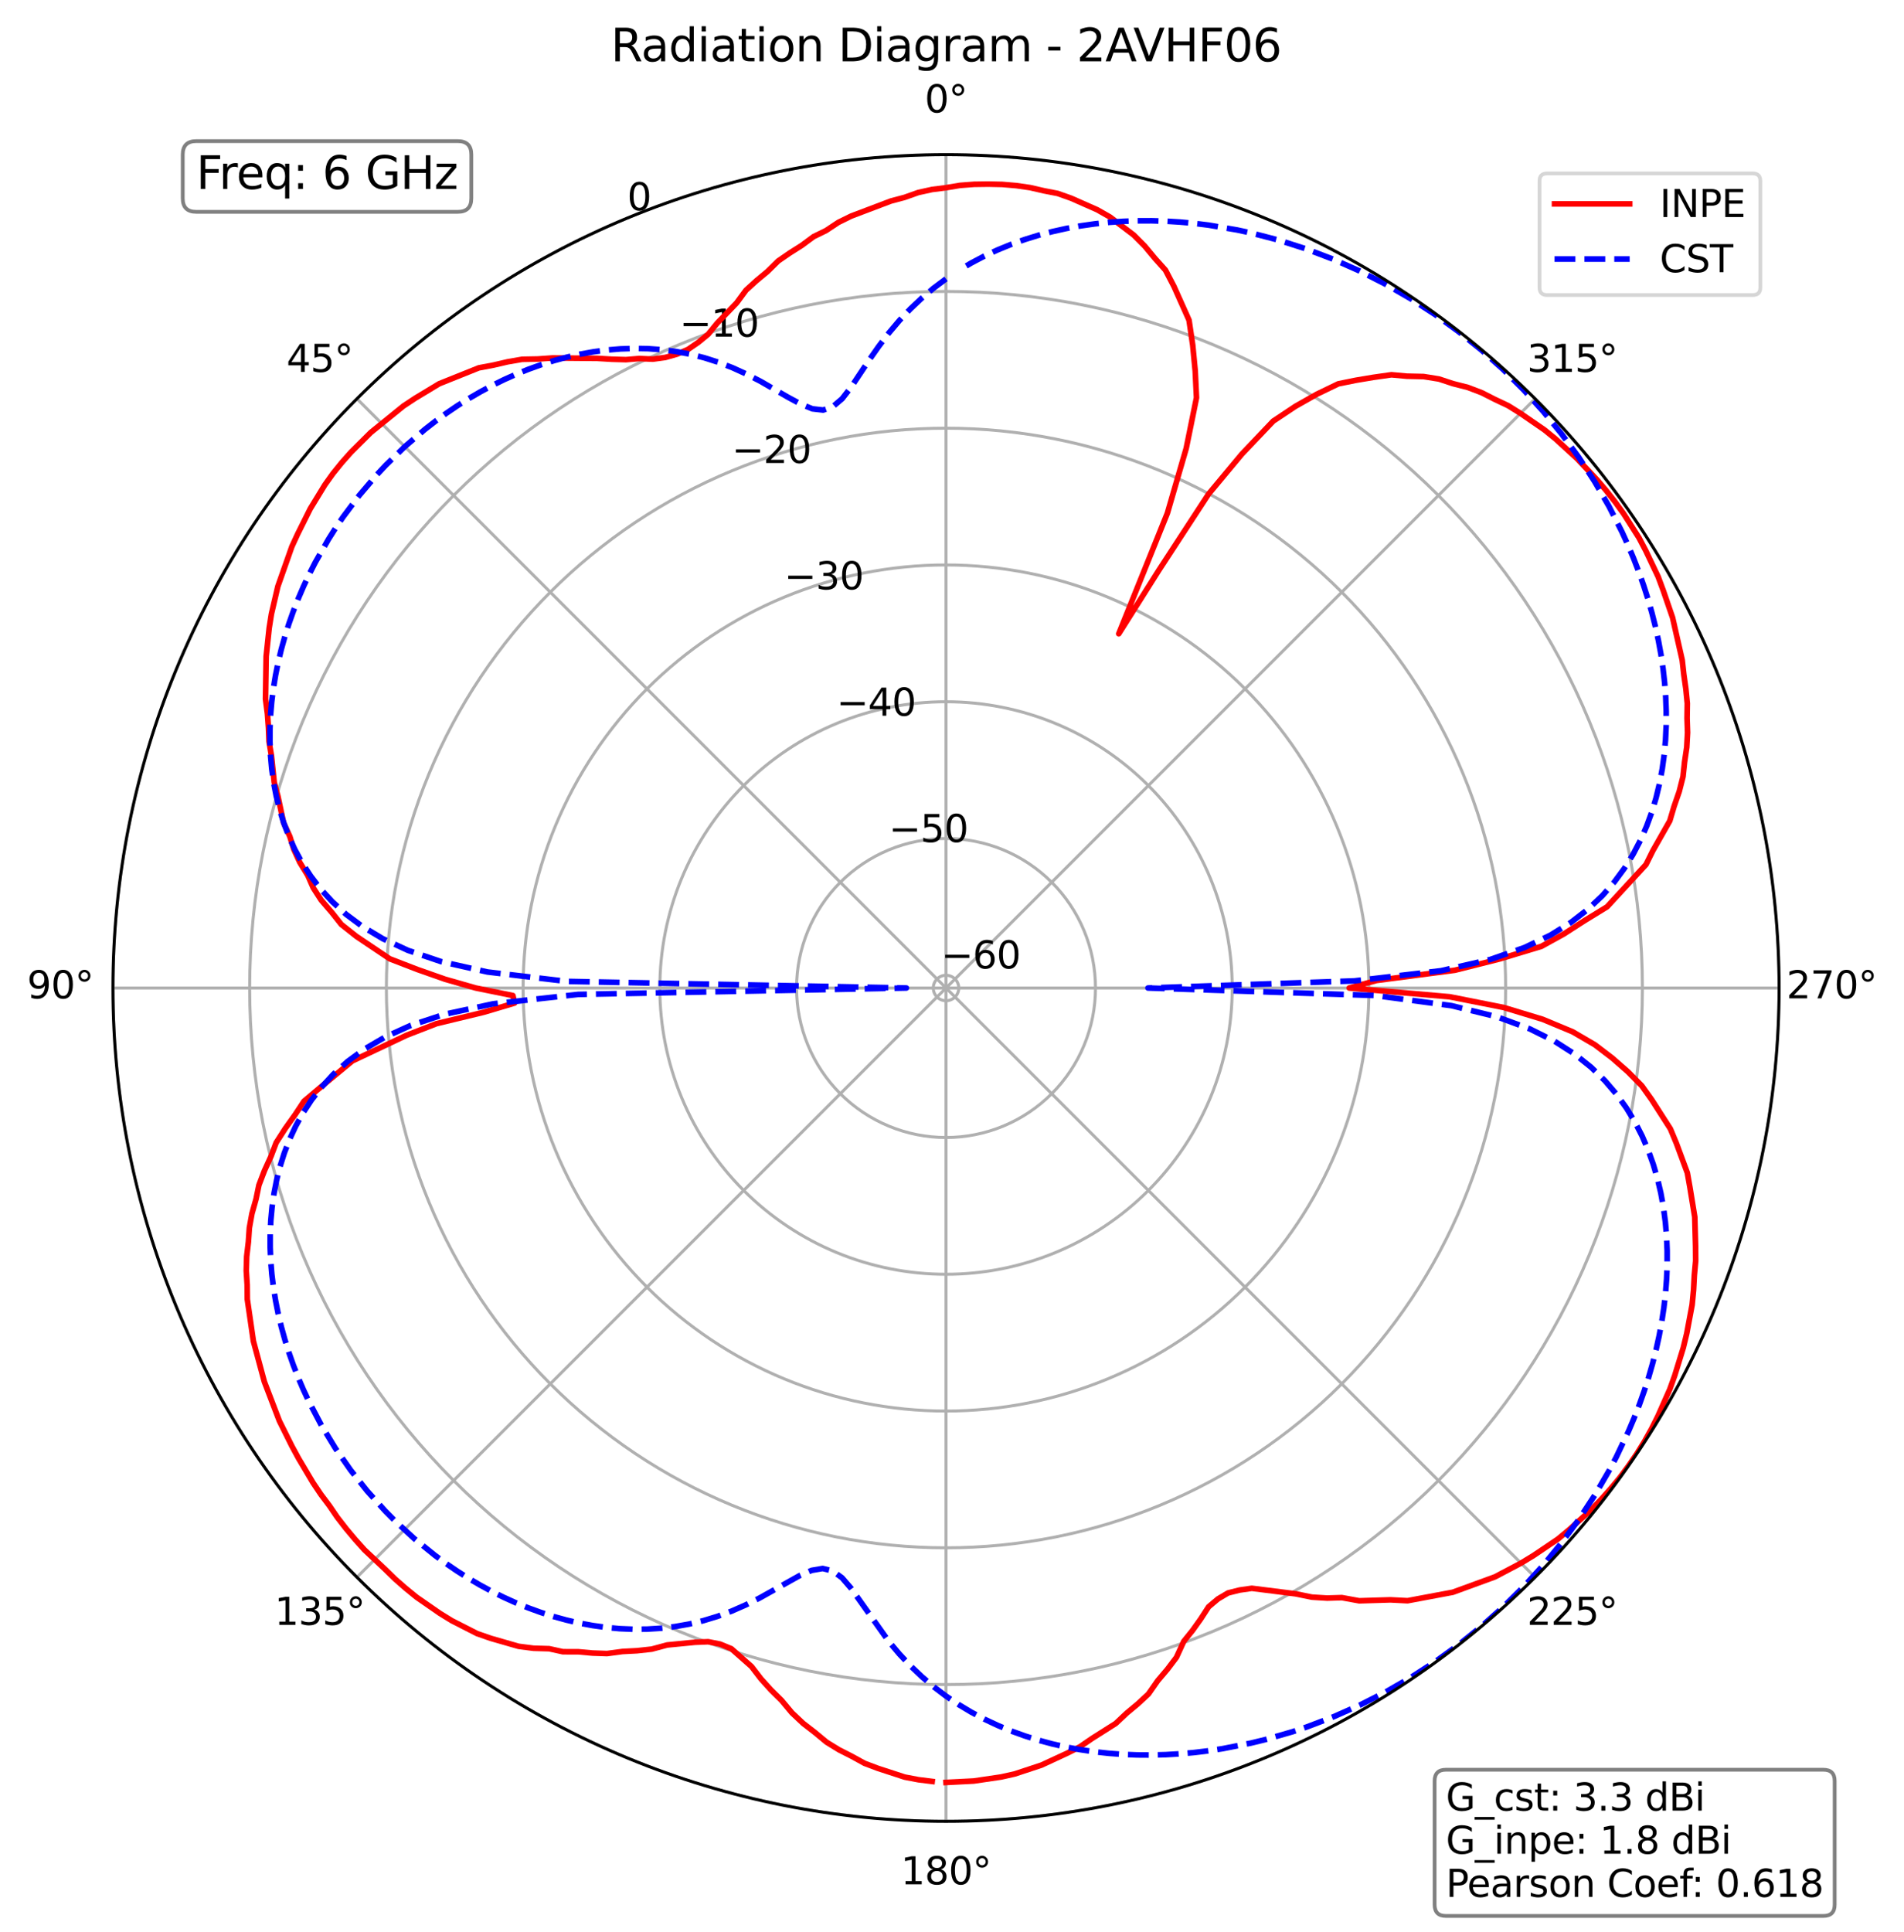 <?xml version="1.0" encoding="utf-8" standalone="no"?>
<!DOCTYPE svg PUBLIC "-//W3C//DTD SVG 1.1//EN"
  "http://www.w3.org/Graphics/SVG/1.1/DTD/svg11.dtd">
<svg xmlns:xlink="http://www.w3.org/1999/xlink" width="506.826pt" height="514.053pt" viewBox="0 0 506.826 514.053" xmlns="http://www.w3.org/2000/svg" version="1.1">
 <defs>
  <style type="text/css">*{stroke-linejoin: round; stroke-linecap: butt}</style>
 </defs>
 <g id="figure_1">
  <g id="patch_1">
   <path d="M 0 514.053 
L 506.826 514.053 
L 506.826 0 
L 0 0 
z
" style="fill: #ffffff"/>
  </g>
  <g id="axes_1">
   <g id="patch_2">
    <path d="M 473.582 262.917 
C 473.582 233.796 467.846 204.958 456.702 178.053 
C 445.558 151.149 429.222 126.701 408.63 106.109 
C 388.039 85.517 363.591 69.182 336.686 58.038 
C 309.782 46.893 280.944 41.157 251.822 41.157 
C 222.701 41.157 193.863 46.893 166.959 58.038 
C 140.054 69.182 115.606 85.517 95.014 106.109 
C 74.423 126.701 58.087 151.149 46.943 178.053 
C 35.799 204.958 30.062 233.796 30.062 262.917 
C 30.062 292.038 35.799 320.877 46.943 347.781 
C 58.087 374.686 74.423 399.133 95.014 419.725 
C 115.606 440.317 140.054 456.652 166.959 467.797 
C 193.863 478.941 222.701 484.677 251.822 484.677 
C 280.944 484.677 309.782 478.941 336.686 467.797 
C 363.591 456.652 388.039 440.317 408.63 419.725 
C 429.222 399.133 445.558 374.686 456.702 347.781 
C 467.846 320.877 473.582 292.038 473.582 262.917 
M 251.822 262.917 
C 251.822 262.917 251.822 262.917 251.822 262.917 
C 251.822 262.917 251.822 262.917 251.822 262.917 
C 251.822 262.917 251.822 262.917 251.822 262.917 
C 251.822 262.917 251.822 262.917 251.822 262.917 
C 251.822 262.917 251.822 262.917 251.822 262.917 
C 251.822 262.917 251.822 262.917 251.822 262.917 
C 251.822 262.917 251.822 262.917 251.822 262.917 
C 251.822 262.917 251.822 262.917 251.822 262.917 
C 251.822 262.917 251.822 262.917 251.822 262.917 
C 251.822 262.917 251.822 262.917 251.822 262.917 
C 251.822 262.917 251.822 262.917 251.822 262.917 
C 251.822 262.917 251.822 262.917 251.822 262.917 
C 251.822 262.917 251.822 262.917 251.822 262.917 
C 251.822 262.917 251.822 262.917 251.822 262.917 
C 251.822 262.917 251.822 262.917 251.822 262.917 
C 251.822 262.917 251.822 262.917 251.822 262.917 
M 473.582 262.917 
z
" style="fill: #ffffff"/>
   </g>
   <g id="matplotlib.axis_1">
    <g id="xtick_1">
     <g id="line2d_1">
      <path d="M 251.822 262.917 
L 251.822 41.157 
" clip-path="url(#p96df2b320e)" style="fill: none; stroke: #b0b0b0; stroke-width: 0.8; stroke-linecap: square"/>
     </g>
     <g id="text_1">
      <!-- 0° -->
      <g transform="translate(246.141 29.917)scale(0.1 -0.1)">
       <defs>
        <path id="DejaVuSans-30" d="M 2034 4250 
Q 1547 4250 1301 3770 
Q 1056 3291 1056 2328 
Q 1056 1369 1301 889 
Q 1547 409 2034 409 
Q 2525 409 2770 889 
Q 3016 1369 3016 2328 
Q 3016 3291 2770 3770 
Q 2525 4250 2034 4250 
z
M 2034 4750 
Q 2819 4750 3233 4129 
Q 3647 3509 3647 2328 
Q 3647 1150 3233 529 
Q 2819 -91 2034 -91 
Q 1250 -91 836 529 
Q 422 1150 422 2328 
Q 422 3509 836 4129 
Q 1250 4750 2034 4750 
z
" transform="scale(0.016)"/>
        <path id="DejaVuSans-b0" d="M 1600 4347 
Q 1350 4347 1178 4173 
Q 1006 4000 1006 3750 
Q 1006 3503 1178 3333 
Q 1350 3163 1600 3163 
Q 1850 3163 2022 3333 
Q 2194 3503 2194 3750 
Q 2194 3997 2020 4172 
Q 1847 4347 1600 4347 
z
M 1600 4750 
Q 1800 4750 1984 4673 
Q 2169 4597 2303 4453 
Q 2447 4313 2519 4134 
Q 2591 3956 2591 3750 
Q 2591 3338 2302 3052 
Q 2013 2766 1594 2766 
Q 1172 2766 890 3047 
Q 609 3328 609 3750 
Q 609 4169 896 4459 
Q 1184 4750 1600 4750 
z
" transform="scale(0.016)"/>
       </defs>
       <use xlink:href="#DejaVuSans-30"/>
       <use xlink:href="#DejaVuSans-b0" x="63.623"/>
      </g>
     </g>
    </g>
    <g id="xtick_2">
     <g id="line2d_2">
      <path d="M 251.822 262.917 
L 95.014 106.109 
" clip-path="url(#p96df2b320e)" style="fill: none; stroke: #b0b0b0; stroke-width: 0.8; stroke-linecap: square"/>
     </g>
     <g id="text_2">
      <!-- 45° -->
      <g transform="translate(76.253 98.969)scale(0.1 -0.1)">
       <defs>
        <path id="DejaVuSans-34" d="M 2419 4116 
L 825 1625 
L 2419 1625 
L 2419 4116 
z
M 2253 4666 
L 3047 4666 
L 3047 1625 
L 3713 1625 
L 3713 1100 
L 3047 1100 
L 3047 0 
L 2419 0 
L 2419 1100 
L 313 1100 
L 313 1709 
L 2253 4666 
z
" transform="scale(0.016)"/>
        <path id="DejaVuSans-35" d="M 691 4666 
L 3169 4666 
L 3169 4134 
L 1269 4134 
L 1269 2991 
Q 1406 3038 1543 3061 
Q 1681 3084 1819 3084 
Q 2600 3084 3056 2656 
Q 3513 2228 3513 1497 
Q 3513 744 3044 326 
Q 2575 -91 1722 -91 
Q 1428 -91 1123 -41 
Q 819 9 494 109 
L 494 744 
Q 775 591 1075 516 
Q 1375 441 1709 441 
Q 2250 441 2565 725 
Q 2881 1009 2881 1497 
Q 2881 1984 2565 2268 
Q 2250 2553 1709 2553 
Q 1456 2553 1204 2497 
Q 953 2441 691 2322 
L 691 4666 
z
" transform="scale(0.016)"/>
       </defs>
       <use xlink:href="#DejaVuSans-34"/>
       <use xlink:href="#DejaVuSans-35" x="63.623"/>
       <use xlink:href="#DejaVuSans-b0" x="127.246"/>
      </g>
     </g>
    </g>
    <g id="xtick_3">
     <g id="line2d_3">
      <path d="M 251.822 262.917 
L 30.062 262.917 
" clip-path="url(#p96df2b320e)" style="fill: none; stroke: #b0b0b0; stroke-width: 0.8; stroke-linecap: square"/>
     </g>
     <g id="text_3">
      <!-- 90° -->
      <g transform="translate(7.2 265.677)scale(0.1 -0.1)">
       <defs>
        <path id="DejaVuSans-39" d="M 703 97 
L 703 672 
Q 941 559 1184 500 
Q 1428 441 1663 441 
Q 2288 441 2617 861 
Q 2947 1281 2994 2138 
Q 2813 1869 2534 1725 
Q 2256 1581 1919 1581 
Q 1219 1581 811 2004 
Q 403 2428 403 3163 
Q 403 3881 828 4315 
Q 1253 4750 1959 4750 
Q 2769 4750 3195 4129 
Q 3622 3509 3622 2328 
Q 3622 1225 3098 567 
Q 2575 -91 1691 -91 
Q 1453 -91 1209 -44 
Q 966 3 703 97 
z
M 1959 2075 
Q 2384 2075 2632 2365 
Q 2881 2656 2881 3163 
Q 2881 3666 2632 3958 
Q 2384 4250 1959 4250 
Q 1534 4250 1286 3958 
Q 1038 3666 1038 3163 
Q 1038 2656 1286 2365 
Q 1534 2075 1959 2075 
z
" transform="scale(0.016)"/>
       </defs>
       <use xlink:href="#DejaVuSans-39"/>
       <use xlink:href="#DejaVuSans-30" x="63.623"/>
       <use xlink:href="#DejaVuSans-b0" x="127.246"/>
      </g>
     </g>
    </g>
    <g id="xtick_4">
     <g id="line2d_4">
      <path d="M 251.822 262.917 
L 95.014 419.725 
" clip-path="url(#p96df2b320e)" style="fill: none; stroke: #b0b0b0; stroke-width: 0.8; stroke-linecap: square"/>
     </g>
     <g id="text_4">
      <!-- 135° -->
      <g transform="translate(73.071 432.384)scale(0.1 -0.1)">
       <defs>
        <path id="DejaVuSans-31" d="M 794 531 
L 1825 531 
L 1825 4091 
L 703 3866 
L 703 4441 
L 1819 4666 
L 2450 4666 
L 2450 531 
L 3481 531 
L 3481 0 
L 794 0 
L 794 531 
z
" transform="scale(0.016)"/>
        <path id="DejaVuSans-33" d="M 2597 2516 
Q 3050 2419 3304 2112 
Q 3559 1806 3559 1356 
Q 3559 666 3084 287 
Q 2609 -91 1734 -91 
Q 1441 -91 1130 -33 
Q 819 25 488 141 
L 488 750 
Q 750 597 1062 519 
Q 1375 441 1716 441 
Q 2309 441 2620 675 
Q 2931 909 2931 1356 
Q 2931 1769 2642 2001 
Q 2353 2234 1838 2234 
L 1294 2234 
L 1294 2753 
L 1863 2753 
Q 2328 2753 2575 2939 
Q 2822 3125 2822 3475 
Q 2822 3834 2567 4026 
Q 2313 4219 1838 4219 
Q 1578 4219 1281 4162 
Q 984 4106 628 3988 
L 628 4550 
Q 988 4650 1302 4700 
Q 1616 4750 1894 4750 
Q 2613 4750 3031 4423 
Q 3450 4097 3450 3541 
Q 3450 3153 3228 2886 
Q 3006 2619 2597 2516 
z
" transform="scale(0.016)"/>
       </defs>
       <use xlink:href="#DejaVuSans-31"/>
       <use xlink:href="#DejaVuSans-33" x="63.623"/>
       <use xlink:href="#DejaVuSans-35" x="127.246"/>
       <use xlink:href="#DejaVuSans-b0" x="190.869"/>
      </g>
     </g>
    </g>
    <g id="xtick_5">
     <g id="line2d_5">
      <path d="M 251.822 262.917 
L 251.822 484.677 
" clip-path="url(#p96df2b320e)" style="fill: none; stroke: #b0b0b0; stroke-width: 0.8; stroke-linecap: square"/>
     </g>
     <g id="text_5">
      <!-- 180° -->
      <g transform="translate(239.779 501.437)scale(0.1 -0.1)">
       <defs>
        <path id="DejaVuSans-38" d="M 2034 2216 
Q 1584 2216 1326 1975 
Q 1069 1734 1069 1313 
Q 1069 891 1326 650 
Q 1584 409 2034 409 
Q 2484 409 2743 651 
Q 3003 894 3003 1313 
Q 3003 1734 2745 1975 
Q 2488 2216 2034 2216 
z
M 1403 2484 
Q 997 2584 770 2862 
Q 544 3141 544 3541 
Q 544 4100 942 4425 
Q 1341 4750 2034 4750 
Q 2731 4750 3128 4425 
Q 3525 4100 3525 3541 
Q 3525 3141 3298 2862 
Q 3072 2584 2669 2484 
Q 3125 2378 3379 2068 
Q 3634 1759 3634 1313 
Q 3634 634 3220 271 
Q 2806 -91 2034 -91 
Q 1263 -91 848 271 
Q 434 634 434 1313 
Q 434 1759 690 2068 
Q 947 2378 1403 2484 
z
M 1172 3481 
Q 1172 3119 1398 2916 
Q 1625 2713 2034 2713 
Q 2441 2713 2670 2916 
Q 2900 3119 2900 3481 
Q 2900 3844 2670 4047 
Q 2441 4250 2034 4250 
Q 1625 4250 1398 4047 
Q 1172 3844 1172 3481 
z
" transform="scale(0.016)"/>
       </defs>
       <use xlink:href="#DejaVuSans-31"/>
       <use xlink:href="#DejaVuSans-38" x="63.623"/>
       <use xlink:href="#DejaVuSans-30" x="127.246"/>
       <use xlink:href="#DejaVuSans-b0" x="190.869"/>
      </g>
     </g>
    </g>
    <g id="xtick_6">
     <g id="line2d_6">
      <path d="M 251.822 262.917 
L 408.63 419.725 
" clip-path="url(#p96df2b320e)" style="fill: none; stroke: #b0b0b0; stroke-width: 0.8; stroke-linecap: square"/>
     </g>
     <g id="text_6">
      <!-- 225° -->
      <g transform="translate(406.486 432.384)scale(0.1 -0.1)">
       <defs>
        <path id="DejaVuSans-32" d="M 1228 531 
L 3431 531 
L 3431 0 
L 469 0 
L 469 531 
Q 828 903 1448 1529 
Q 2069 2156 2228 2338 
Q 2531 2678 2651 2914 
Q 2772 3150 2772 3378 
Q 2772 3750 2511 3984 
Q 2250 4219 1831 4219 
Q 1534 4219 1204 4116 
Q 875 4013 500 3803 
L 500 4441 
Q 881 4594 1212 4672 
Q 1544 4750 1819 4750 
Q 2544 4750 2975 4387 
Q 3406 4025 3406 3419 
Q 3406 3131 3298 2873 
Q 3191 2616 2906 2266 
Q 2828 2175 2409 1742 
Q 1991 1309 1228 531 
z
" transform="scale(0.016)"/>
       </defs>
       <use xlink:href="#DejaVuSans-32"/>
       <use xlink:href="#DejaVuSans-32" x="63.623"/>
       <use xlink:href="#DejaVuSans-35" x="127.246"/>
       <use xlink:href="#DejaVuSans-b0" x="190.869"/>
      </g>
     </g>
    </g>
    <g id="xtick_7">
     <g id="line2d_7">
      <path d="M 251.822 262.917 
L 473.582 262.917 
" clip-path="url(#p96df2b320e)" style="fill: none; stroke: #b0b0b0; stroke-width: 0.8; stroke-linecap: square"/>
     </g>
     <g id="text_7">
      <!-- 270° -->
      <g transform="translate(475.539 265.677)scale(0.1 -0.1)">
       <defs>
        <path id="DejaVuSans-37" d="M 525 4666 
L 3525 4666 
L 3525 4397 
L 1831 0 
L 1172 0 
L 2766 4134 
L 525 4134 
L 525 4666 
z
" transform="scale(0.016)"/>
       </defs>
       <use xlink:href="#DejaVuSans-32"/>
       <use xlink:href="#DejaVuSans-37" x="63.623"/>
       <use xlink:href="#DejaVuSans-30" x="127.246"/>
       <use xlink:href="#DejaVuSans-b0" x="190.869"/>
      </g>
     </g>
    </g>
    <g id="xtick_8">
     <g id="line2d_8">
      <path d="M 251.822 262.917 
L 408.63 106.109 
" clip-path="url(#p96df2b320e)" style="fill: none; stroke: #b0b0b0; stroke-width: 0.8; stroke-linecap: square"/>
     </g>
     <g id="text_8">
      <!-- 315° -->
      <g transform="translate(406.486 98.969)scale(0.1 -0.1)">
       <use xlink:href="#DejaVuSans-33"/>
       <use xlink:href="#DejaVuSans-31" x="63.623"/>
       <use xlink:href="#DejaVuSans-35" x="127.246"/>
       <use xlink:href="#DejaVuSans-b0" x="190.869"/>
      </g>
     </g>
    </g>
   </g>
   <g id="matplotlib.axis_2">
    <g id="ytick_1">
     <g id="line2d_9">
      <path d="M 251.822 259.527 
C 251.377 259.527 250.936 259.615 250.525 259.785 
C 250.114 259.955 249.74 260.205 249.425 260.52 
C 249.11 260.835 248.861 261.209 248.69 261.62 
C 248.52 262.031 248.432 262.472 248.432 262.917 
C 248.432 263.362 248.52 263.803 248.69 264.215 
C 248.861 264.626 249.11 265 249.425 265.314 
C 249.74 265.629 250.114 265.879 250.525 266.049 
C 250.936 266.22 251.377 266.307 251.822 266.307 
C 252.268 266.307 252.709 266.22 253.12 266.049 
C 253.531 265.879 253.905 265.629 254.22 265.314 
C 254.535 265 254.784 264.626 254.955 264.215 
C 255.125 263.803 255.213 263.362 255.213 262.917 
C 255.213 262.472 255.125 262.031 254.955 261.62 
C 254.784 261.209 254.535 260.835 254.22 260.52 
C 253.905 260.205 253.531 259.955 253.12 259.785 
C 252.709 259.615 252.268 259.527 251.822 259.527 
" clip-path="url(#p96df2b320e)" style="fill: none; stroke: #b0b0b0; stroke-width: 0.8; stroke-linecap: square"/>
     </g>
     <g id="text_9">
      <!-- −60 -->
      <g transform="translate(250.525 257.705)scale(0.1 -0.1)">
       <defs>
        <path id="DejaVuSans-2212" d="M 678 2272 
L 4684 2272 
L 4684 1741 
L 678 1741 
L 678 2272 
z
" transform="scale(0.016)"/>
        <path id="DejaVuSans-36" d="M 2113 2584 
Q 1688 2584 1439 2293 
Q 1191 2003 1191 1497 
Q 1191 994 1439 701 
Q 1688 409 2113 409 
Q 2538 409 2786 701 
Q 3034 994 3034 1497 
Q 3034 2003 2786 2293 
Q 2538 2584 2113 2584 
z
M 3366 4563 
L 3366 3988 
Q 3128 4100 2886 4159 
Q 2644 4219 2406 4219 
Q 1781 4219 1451 3797 
Q 1122 3375 1075 2522 
Q 1259 2794 1537 2939 
Q 1816 3084 2150 3084 
Q 2853 3084 3261 2657 
Q 3669 2231 3669 1497 
Q 3669 778 3244 343 
Q 2819 -91 2113 -91 
Q 1303 -91 875 529 
Q 447 1150 447 2328 
Q 447 3434 972 4092 
Q 1497 4750 2381 4750 
Q 2619 4750 2861 4703 
Q 3103 4656 3366 4563 
z
" transform="scale(0.016)"/>
       </defs>
       <use xlink:href="#DejaVuSans-2212"/>
       <use xlink:href="#DejaVuSans-36" x="83.789"/>
       <use xlink:href="#DejaVuSans-30" x="147.412"/>
      </g>
     </g>
    </g>
    <g id="ytick_2">
     <g id="line2d_10">
      <path d="M 251.822 223.132 
C 246.598 223.132 241.424 224.161 236.597 226.16 
C 231.771 228.16 227.384 231.091 223.69 234.785 
C 219.996 238.479 217.065 242.865 215.066 247.692 
C 213.066 252.519 212.037 257.693 212.037 262.917 
C 212.037 268.142 213.066 273.315 215.066 278.142 
C 217.065 282.969 219.996 287.355 223.69 291.05 
C 227.384 294.744 231.771 297.675 236.597 299.674 
C 241.424 301.673 246.598 302.702 251.822 302.702 
C 257.047 302.702 262.221 301.673 267.048 299.674 
C 271.874 297.675 276.261 294.744 279.955 291.05 
C 283.649 287.355 286.58 282.969 288.579 278.142 
C 290.579 273.315 291.608 268.142 291.608 262.917 
C 291.608 257.693 290.579 252.519 288.579 247.692 
C 286.58 242.865 283.649 238.479 279.955 234.785 
C 276.261 231.091 271.874 228.16 267.048 226.16 
C 262.221 224.161 257.047 223.132 251.822 223.132 
" clip-path="url(#p96df2b320e)" style="fill: none; stroke: #b0b0b0; stroke-width: 0.8; stroke-linecap: square"/>
     </g>
     <g id="text_10">
      <!-- −50 -->
      <g transform="translate(236.597 224.081)scale(0.1 -0.1)">
       <use xlink:href="#DejaVuSans-2212"/>
       <use xlink:href="#DejaVuSans-35" x="83.789"/>
       <use xlink:href="#DejaVuSans-30" x="147.412"/>
      </g>
     </g>
    </g>
    <g id="ytick_3">
     <g id="line2d_11">
      <path d="M 251.822 186.737 
C 241.819 186.737 231.912 188.708 222.67 192.536 
C 213.427 196.364 205.029 201.976 197.955 209.05 
C 190.881 216.124 185.27 224.522 181.441 233.764 
C 177.613 243.007 175.642 252.913 175.642 262.917 
C 175.642 272.921 177.613 282.828 181.441 292.07 
C 185.27 301.312 190.881 309.711 197.955 316.785 
C 205.029 323.858 213.427 329.47 222.67 333.298 
C 231.912 337.127 241.819 339.097 251.822 339.097 
C 261.826 339.097 271.733 337.127 280.975 333.298 
C 290.218 329.47 298.616 323.858 305.69 316.785 
C 312.764 309.711 318.375 301.312 322.204 292.07 
C 326.032 282.828 328.003 272.921 328.003 262.917 
C 328.003 252.913 326.032 243.007 322.204 233.764 
C 318.375 224.522 312.764 216.124 305.69 209.05 
C 298.616 201.976 290.218 196.364 280.975 192.536 
C 271.733 188.708 261.826 186.737 251.822 186.737 
" clip-path="url(#p96df2b320e)" style="fill: none; stroke: #b0b0b0; stroke-width: 0.8; stroke-linecap: square"/>
     </g>
     <g id="text_11">
      <!-- −40 -->
      <g transform="translate(222.67 190.456)scale(0.1 -0.1)">
       <use xlink:href="#DejaVuSans-2212"/>
       <use xlink:href="#DejaVuSans-34" x="83.789"/>
       <use xlink:href="#DejaVuSans-30" x="147.412"/>
      </g>
     </g>
    </g>
    <g id="ytick_4">
     <g id="line2d_12">
      <path d="M 251.822 150.342 
C 237.039 150.342 222.4 153.254 208.742 158.911 
C 195.084 164.569 182.673 172.861 172.22 183.315 
C 161.767 193.768 153.474 206.179 147.817 219.837 
C 142.159 233.494 139.247 248.134 139.247 262.917 
C 139.247 277.7 142.159 292.34 147.817 305.998 
C 153.474 319.656 161.767 332.066 172.22 342.52 
C 182.673 352.973 195.084 361.266 208.742 366.923 
C 222.4 372.58 237.039 375.492 251.822 375.492 
C 266.606 375.492 281.245 372.58 294.903 366.923 
C 308.561 361.266 320.972 352.973 331.425 342.52 
C 341.878 332.066 350.171 319.656 355.828 305.998 
C 361.486 292.34 364.398 277.7 364.398 262.917 
C 364.398 248.134 361.486 233.494 355.828 219.837 
C 350.171 206.179 341.878 193.768 331.425 183.315 
C 320.972 172.861 308.561 164.569 294.903 158.911 
C 281.245 153.254 266.606 150.342 251.822 150.342 
" clip-path="url(#p96df2b320e)" style="fill: none; stroke: #b0b0b0; stroke-width: 0.8; stroke-linecap: square"/>
     </g>
     <g id="text_12">
      <!-- −30 -->
      <g transform="translate(208.742 156.832)scale(0.1 -0.1)">
       <use xlink:href="#DejaVuSans-2212"/>
       <use xlink:href="#DejaVuSans-33" x="83.789"/>
       <use xlink:href="#DejaVuSans-30" x="147.412"/>
      </g>
     </g>
    </g>
    <g id="ytick_5">
     <g id="line2d_13">
      <path d="M 251.822 113.947 
C 232.26 113.947 212.888 117.801 194.814 125.287 
C 176.741 132.773 160.318 143.747 146.485 157.579 
C 132.652 171.412 121.678 187.835 114.192 205.909 
C 106.706 223.982 102.852 243.355 102.852 262.917 
C 102.852 282.48 106.706 301.852 114.192 319.926 
C 121.678 337.999 132.652 354.422 146.485 368.255 
C 160.318 382.088 176.741 393.061 194.814 400.548 
C 212.888 408.034 232.26 411.887 251.822 411.887 
C 271.385 411.887 290.757 408.034 308.831 400.548 
C 326.904 393.061 343.327 382.088 357.16 368.255 
C 370.993 354.422 381.967 337.999 389.453 319.926 
C 396.939 301.852 400.793 282.48 400.793 262.917 
C 400.793 243.355 396.939 223.982 389.453 205.909 
C 381.967 187.835 370.993 171.412 357.16 157.579 
C 343.327 143.747 326.904 132.773 308.831 125.287 
C 290.757 117.801 271.385 113.947 251.822 113.947 
" clip-path="url(#p96df2b320e)" style="fill: none; stroke: #b0b0b0; stroke-width: 0.8; stroke-linecap: square"/>
     </g>
     <g id="text_13">
      <!-- −20 -->
      <g transform="translate(194.814 123.207)scale(0.1 -0.1)">
       <use xlink:href="#DejaVuSans-2212"/>
       <use xlink:href="#DejaVuSans-32" x="83.789"/>
       <use xlink:href="#DejaVuSans-30" x="147.412"/>
      </g>
     </g>
    </g>
    <g id="ytick_6">
     <g id="line2d_14">
      <path d="M 251.822 77.552 
C 227.481 77.552 203.375 82.347 180.886 91.662 
C 158.397 100.977 137.962 114.632 120.75 131.844 
C 103.537 149.057 89.883 169.492 80.568 191.981 
C 71.252 214.47 66.457 238.575 66.457 262.917 
C 66.457 287.259 71.252 311.364 80.568 333.853 
C 89.883 356.342 103.537 376.778 120.75 393.99 
C 137.962 411.202 158.397 424.857 180.886 434.172 
C 203.375 443.487 227.481 448.282 251.822 448.282 
C 276.164 448.282 300.27 443.487 322.759 434.172 
C 345.248 424.857 365.683 411.202 382.895 393.99 
C 400.108 376.778 413.762 356.342 423.077 333.853 
C 432.393 311.364 437.188 287.259 437.188 262.917 
C 437.188 238.575 432.393 214.47 423.077 191.981 
C 413.762 169.492 400.108 149.057 382.895 131.844 
C 365.683 114.632 345.248 100.977 322.759 91.662 
C 300.27 82.347 276.164 77.552 251.822 77.552 
" clip-path="url(#p96df2b320e)" style="fill: none; stroke: #b0b0b0; stroke-width: 0.8; stroke-linecap: square"/>
     </g>
     <g id="text_14">
      <!-- −10 -->
      <g transform="translate(180.886 89.583)scale(0.1 -0.1)">
       <use xlink:href="#DejaVuSans-2212"/>
       <use xlink:href="#DejaVuSans-31" x="83.789"/>
       <use xlink:href="#DejaVuSans-30" x="147.412"/>
      </g>
     </g>
    </g>
    <g id="ytick_7">
     <g id="line2d_15">
      <path d="M 251.822 41.157 
C 222.701 41.157 193.863 46.893 166.959 58.038 
C 140.054 69.182 115.606 85.517 95.014 106.109 
C 74.423 126.701 58.087 151.149 46.943 178.053 
C 35.799 204.958 30.062 233.796 30.062 262.917 
C 30.062 292.038 35.799 320.877 46.943 347.781 
C 58.087 374.686 74.423 399.133 95.014 419.725 
C 115.606 440.317 140.054 456.652 166.959 467.797 
C 193.863 478.941 222.701 484.677 251.822 484.677 
C 280.944 484.677 309.782 478.941 336.686 467.797 
C 363.591 456.652 388.039 440.317 408.63 419.725 
C 429.222 399.133 445.558 374.686 456.702 347.781 
C 467.846 320.877 473.582 292.038 473.582 262.917 
C 473.582 233.796 467.846 204.958 456.702 178.053 
C 445.558 151.149 429.222 126.701 408.63 106.109 
C 388.039 85.517 363.591 69.182 336.686 58.038 
C 309.782 46.893 280.944 41.157 251.822 41.157 
" clip-path="url(#p96df2b320e)" style="fill: none; stroke: #b0b0b0; stroke-width: 0.8; stroke-linecap: square"/>
     </g>
     <g id="text_15">
      <!-- 0 -->
      <g transform="translate(166.959 55.958)scale(0.1 -0.1)">
       <use xlink:href="#DejaVuSans-30"/>
      </g>
     </g>
    </g>
   </g>
   <g id="line2d_16">
    <path d="M 251.822 474.323 
L 259.192 473.947 
L 266.504 472.871 
L 270.12 472.061 
L 277.215 469.72 
L 284.073 466.54 
L 287.43 464.857 
L 290.647 462.654 
L 297.005 458.624 
L 299.93 455.867 
L 302.868 453.423 
L 305.697 450.799 
L 308.178 447.248 
L 310.735 444.232 
L 313.155 441.039 
L 315.104 436.782 
L 317.447 433.874 
L 319.646 430.786 
L 321.721 427.587 
L 324.206 425.494 
L 326.891 423.902 
L 329.964 423.13 
L 333.219 422.666 
L 344.902 424.135 
L 349.221 425.016 
L 353.272 425.27 
L 357.176 425.147 
L 361.815 425.988 
L 370.117 425.736 
L 374.691 425.969 
L 386.743 423.709 
L 397.947 419.616 
L 404.873 415.968 
L 408.21 413.938 
L 414.691 409.565 
L 417.676 407.092 
L 423.424 401.877 
L 426.121 399.094 
L 428.701 396.205 
L 431.174 393.224 
L 433.478 390.113 
L 435.67 386.924 
L 437.711 383.635 
L 439.602 380.255 
L 441.34 376.791 
L 444.479 369.709 
L 445.793 366.053 
L 448.081 358.639 
L 448.996 354.86 
L 450.429 347.221 
L 450.807 343.312 
L 451.015 339.38 
L 451.368 335.546 
L 451.339 331.616 
L 451.13 323.852 
L 449.841 315.976 
L 449.158 312.119 
L 446.238 304.241 
L 444.639 300.397 
L 439.686 292.672 
L 437.031 288.946 
L 433.335 285.204 
L 429.172 281.557 
L 424.543 278.028 
L 418.648 274.583 
L 410.62 271.239 
L 400.269 268.101 
L 385.923 265.258 
L 359.142 262.917 
L 366.393 260.917 
L 387.288 258.187 
L 399.16 255.196 
L 410.294 251.836 
L 416.302 248.527 
L 421.669 245.066 
L 427.783 241.312 
L 434.539 233.978 
L 438.142 230.064 
L 439.995 226.34 
L 444.48 218.439 
L 445.623 214.597 
L 446.997 210.62 
L 448.007 206.662 
L 448.415 202.813 
L 449.001 198.85 
L 449.216 194.949 
L 449.087 191.119 
L 449.146 187.172 
L 448.766 183.347 
L 448.225 179.549 
L 447.791 175.667 
L 446.088 168.167 
L 445.229 164.372 
L 442.726 157.098 
L 441.379 153.477 
L 438.08 146.531 
L 436.286 143.125 
L 432.16 136.644 
L 429.902 133.535 
L 427.527 130.514 
L 425.029 127.594 
L 419.76 122.001 
L 414.088 116.813 
L 411.104 114.385 
L 404.739 110 
L 401.466 107.957 
L 397.897 106.271 
L 394.447 104.517 
L 390.746 103.104 
L 386.773 102.089 
L 383.05 100.864 
L 378.947 100.205 
L 374.507 100.109 
L 370.383 99.733 
L 365.611 100.411 
L 360.903 101.199 
L 356.229 102.146 
L 350.579 104.873 
L 344.833 108.121 
L 338.924 112.053 
L 330.598 120.803 
L 321.722 131.455 
L 308.433 151.813 
L 297.798 168.654 
L 310.75 136.547 
L 315.758 119.315 
L 318.497 105.843 
L 318.157 98.733 
L 317.491 91.845 
L 316.508 85.195 
L 312.489 76.206 
L 310.23 71.876 
L 307.482 68.811 
L 304.722 65.493 
L 301.782 62.541 
L 295.436 57.733 
L 292.078 55.821 
L 285.111 52.745 
L 281.538 51.479 
L 277.871 50.768 
L 274.209 49.926 
L 270.503 49.394 
L 266.776 49.075 
L 263.034 48.995 
L 259.291 49.047 
L 255.551 49.331 
L 251.822 49.954 
L 248.113 50.423 
L 244.43 51.233 
L 240.796 52.525 
L 237.178 53.486 
L 226.599 57.491 
L 223.187 59.166 
L 219.897 61.35 
L 216.567 62.974 
L 213.411 65.306 
L 210.246 67.313 
L 207.155 69.441 
L 204.287 72.263 
L 201.382 74.672 
L 198.576 77.225 
L 196.085 80.609 
L 190.906 86.003 
L 188.504 88.95 
L 185.871 91.108 
L 183.159 92.97 
L 180.222 94.238 
L 177.115 95.121 
L 173.788 95.573 
L 170.127 95.416 
L 166.624 95.706 
L 162.858 95.599 
L 158.946 95.363 
L 147.06 95.262 
L 143.125 95.538 
L 138.977 95.617 
L 135.143 96.282 
L 131.386 97.151 
L 127.465 97.889 
L 116.9 102.123 
L 110.516 105.98 
L 107.398 108.041 
L 98.721 115.069 
L 93.449 120.317 
L 90.982 123.1 
L 88.644 125.994 
L 86.477 129.023 
L 82.585 135.388 
L 79.248 142.079 
L 77.688 145.462 
L 73.96 156.047 
L 72.248 163.378 
L 71.654 167.12 
L 70.851 174.651 
L 70.674 186.024 
L 71.185 189.935 
L 71.461 193.683 
L 71.607 197.324 
L 72.248 201.085 
L 73.001 208.246 
L 73.988 211.924 
L 75.484 218.951 
L 77.145 222.59 
L 78.208 226.014 
L 79.799 229.479 
L 81.933 232.961 
L 83.37 236.237 
L 85.507 239.543 
L 88.354 242.846 
L 90.848 245.998 
L 94.881 249.187 
L 103.758 255.157 
L 111.138 258.004 
L 118.49 260.59 
L 126.633 262.917 
L 136.535 264.93 
L 136.977 266.928 
L 128.778 269.366 
L 116.202 272.401 
L 108.27 275.476 
L 93.794 282.321 
L 85.383 289.279 
L 80.922 293.052 
L 78.584 296.591 
L 75.934 300.304 
L 73.506 304.085 
L 72.133 307.719 
L 70.39 311.532 
L 68.926 315.362 
L 68.16 319.068 
L 67.067 322.948 
L 66.377 326.771 
L 66.121 330.507 
L 65.664 334.377 
L 65.556 338.174 
L 65.792 341.882 
L 65.829 345.727 
L 67.444 356.863 
L 70.363 367.683 
L 74.376 378.152 
L 77.704 384.836 
L 79.49 388.124 
L 83.32 394.566 
L 85.411 397.675 
L 87.663 400.664 
L 89.787 403.773 
L 92.089 406.742 
L 94.501 409.622 
L 97.006 412.421 
L 102.475 417.571 
L 105.162 420.191 
L 107.988 422.662 
L 110.898 425.033 
L 117.074 429.317 
L 120.277 431.288 
L 127.003 434.716 
L 130.642 435.98 
L 138.052 438.108 
L 142.032 438.619 
L 146.178 438.74 
L 149.847 439.545 
L 153.912 439.553 
L 157.72 439.898 
L 161.578 440.032 
L 165.707 439.48 
L 169.585 439.277 
L 173.492 438.85 
L 177.613 437.744 
L 184.989 437.024 
L 188.504 436.884 
L 191.702 437.519 
L 194.691 438.749 
L 200.046 443.484 
L 202.562 446.761 
L 205.244 449.733 
L 208.054 452.5 
L 210.821 455.816 
L 213.784 458.61 
L 216.893 461.011 
L 220.035 463.614 
L 223.332 465.638 
L 226.72 467.361 
L 230.137 469.237 
L 233.656 470.563 
L 240.818 472.903 
L 244.465 473.598 
L 248.137 474.054 
L 248.137 474.054 
" clip-path="url(#p96df2b320e)" style="fill: none; stroke: #ff0000; stroke-width: 1.5; stroke-linecap: square"/>
   </g>
   <g id="line2d_17">
    <path d="M 251.822 74.207 
L 248.571 76.638 
L 245.41 79.295 
L 242.351 82.182 
L 239.402 85.301 
L 236.576 88.649 
L 233.881 92.213 
L 231.312 95.876 
L 226.509 103.092 
L 224.172 106.103 
L 221.745 108.181 
L 219.132 109.121 
L 216.24 108.793 
L 213.072 107.495 
L 209.687 105.664 
L 202.469 101.488 
L 198.748 99.57 
L 194.987 97.854 
L 191.215 96.399 
L 187.441 95.199 
L 183.676 94.249 
L 179.926 93.541 
L 176.195 93.056 
L 172.489 92.785 
L 168.812 92.72 
L 165.165 92.843 
L 161.552 93.144 
L 157.977 93.615 
L 154.441 94.248 
L 150.948 95.034 
L 147.498 95.962 
L 144.096 97.033 
L 140.743 98.236 
L 137.442 99.564 
L 134.195 101.017 
L 131.004 102.586 
L 127.873 104.269 
L 124.8 106.057 
L 121.789 107.949 
L 118.847 109.946 
L 115.968 112.036 
L 113.16 114.219 
L 107.759 118.853 
L 102.661 123.822 
L 100.23 126.422 
L 95.617 131.845 
L 91.35 137.542 
L 89.349 140.485 
L 87.443 143.489 
L 83.921 149.667 
L 82.306 152.832 
L 80.797 156.048 
L 79.391 159.31 
L 78.095 162.615 
L 76.909 165.961 
L 75.838 169.344 
L 74.883 172.762 
L 74.053 176.213 
L 73.345 179.692 
L 72.768 183.197 
L 72.325 186.725 
L 72.018 190.272 
L 71.862 193.837 
L 71.853 197.414 
L 72.007 201.002 
L 72.328 204.596 
L 72.827 208.193 
L 73.516 211.789 
L 74.405 215.378 
L 75.52 218.96 
L 76.872 222.527 
L 78.493 226.075 
L 80.41 229.598 
L 82.679 233.093 
L 85.311 236.544 
L 88.444 239.956 
L 92.114 243.307 
L 96.538 246.596 
L 101.897 249.8 
L 108.589 252.901 
L 117.34 255.869 
L 129.75 258.654 
L 150.836 261.154 
L 241.262 262.917 
L 153.893 264.627 
L 131.278 267.127 
L 118.322 269.914 
L 109.315 272.882 
L 102.477 275.983 
L 97.009 279.189 
L 92.512 282.478 
L 88.769 285.833 
L 85.635 289.239 
L 82.929 292.698 
L 80.638 296.192 
L 78.692 299.717 
L 77.049 303.267 
L 75.675 306.836 
L 74.545 310.418 
L 73.635 314.012 
L 72.932 317.61 
L 72.418 321.209 
L 72.083 324.807 
L 71.918 328.397 
L 71.916 331.977 
L 72.062 335.545 
L 72.355 339.096 
L 72.791 342.627 
L 73.359 346.136 
L 74.056 349.62 
L 74.88 353.074 
L 75.828 356.495 
L 76.889 359.884 
L 78.069 363.234 
L 79.357 366.545 
L 80.757 369.811 
L 82.26 373.032 
L 85.572 379.327 
L 89.276 385.404 
L 93.353 391.243 
L 97.785 396.82 
L 102.555 402.111 
L 105.059 404.645 
L 110.3 409.468 
L 115.834 413.947 
L 118.708 416.048 
L 121.646 418.055 
L 124.651 419.961 
L 127.718 421.764 
L 130.847 423.458 
L 134.033 425.041 
L 137.275 426.509 
L 140.572 427.852 
L 143.92 429.073 
L 147.316 430.162 
L 150.761 431.112 
L 154.249 431.92 
L 157.779 432.576 
L 161.349 433.073 
L 164.955 433.403 
L 168.597 433.556 
L 172.269 433.521 
L 175.967 433.291 
L 179.692 432.846 
L 183.435 432.183 
L 187.192 431.285 
L 190.958 430.14 
L 194.723 428.747 
L 198.478 427.095 
L 202.192 425.251 
L 212.834 419.292 
L 216.044 417.892 
L 218.988 417.389 
L 221.668 418.046 
L 224.147 419.875 
L 226.526 422.635 
L 236.607 436.827 
L 239.427 440.181 
L 242.368 443.314 
L 245.422 446.216 
L 248.576 448.894 
L 251.822 451.35 
L 255.151 453.592 
L 258.552 455.629 
L 262.019 457.474 
L 265.543 459.133 
L 269.119 460.615 
L 272.739 461.926 
L 276.399 463.077 
L 280.093 464.07 
L 283.815 464.912 
L 287.562 465.606 
L 291.329 466.159 
L 295.111 466.574 
L 298.905 466.856 
L 302.708 467.007 
L 306.514 467.03 
L 310.322 466.929 
L 314.127 466.706 
L 317.926 466.364 
L 321.717 465.906 
L 325.495 465.332 
L 333.004 463.849 
L 336.729 462.944 
L 344.104 460.816 
L 347.751 459.6 
L 354.945 456.862 
L 361.993 453.738 
L 368.875 450.24 
L 375.571 446.381 
L 382.063 442.178 
L 388.334 437.644 
L 394.362 432.79 
L 400.136 427.636 
L 405.632 422.192 
L 410.838 416.477 
L 415.735 410.505 
L 420.307 404.292 
L 424.536 397.855 
L 428.403 391.211 
L 430.198 387.817 
L 433.49 380.893 
L 434.984 377.369 
L 436.374 373.807 
L 437.654 370.207 
L 438.826 366.575 
L 439.883 362.911 
L 440.823 359.218 
L 441.643 355.499 
L 442.338 351.756 
L 442.904 347.992 
L 443.337 344.21 
L 443.631 340.413 
L 443.781 336.603 
L 443.779 332.784 
L 443.62 328.958 
L 443.293 325.13 
L 442.787 321.301 
L 442.094 317.477 
L 441.2 313.661 
L 440.083 309.856 
L 438.728 306.068 
L 437.11 302.301 
L 435.193 298.561 
L 432.941 294.853 
L 430.297 291.185 
L 427.192 287.564 
L 423.524 283.999 
L 419.16 280.505 
L 413.822 277.09 
L 407.183 273.781 
L 398.553 270.607 
L 386.371 267.616 
L 365.982 264.91 
L 305.583 262.917 
L 360.56 261.019 
L 383.607 258.315 
L 396.699 255.325 
L 405.803 252.15 
L 412.734 248.839 
L 418.219 245.428 
L 422.729 241.932 
L 426.507 238.367 
L 429.689 234.746 
L 432.393 231.078 
L 434.696 227.37 
L 436.654 223.63 
L 438.309 219.863 
L 439.698 216.075 
L 440.838 212.271 
L 441.758 208.454 
L 442.47 204.63 
L 442.996 200.801 
L 443.338 196.973 
L 443.516 193.147 
L 443.529 189.328 
L 443.393 185.518 
L 443.11 181.72 
L 442.688 177.938 
L 442.132 174.174 
L 441.446 170.431 
L 440.635 166.712 
L 439.703 163.019 
L 438.654 159.355 
L 437.49 155.722 
L 436.215 152.123 
L 434.833 148.559 
L 433.347 145.034 
L 431.756 141.55 
L 428.277 134.716 
L 424.421 128.069 
L 420.203 121.629 
L 415.64 115.415 
L 410.752 109.441 
L 405.556 103.721 
L 400.068 98.274 
L 394.302 93.117 
L 388.28 88.26 
L 382.018 83.719 
L 375.534 79.507 
L 368.844 75.644 
L 361.969 72.138 
L 354.928 69.004 
L 347.739 66.26 
L 340.425 63.914 
L 333.004 61.985 
L 329.261 61.184 
L 321.724 59.908 
L 317.935 59.442 
L 314.138 59.092 
L 310.335 58.861 
L 306.529 58.75 
L 302.724 58.764 
L 298.922 58.905 
L 295.129 59.175 
L 291.347 59.58 
L 287.581 60.121 
L 283.834 60.804 
L 280.111 61.631 
L 276.417 62.61 
L 272.757 63.742 
L 269.135 65.038 
L 265.557 66.502 
L 262.03 68.142 
L 258.56 69.969 
L 255.155 71.987 
L 255.155 71.987 
" clip-path="url(#p96df2b320e)" style="fill: none; stroke-dasharray: 5.55,2.4; stroke-dashoffset: 0; stroke: #0000ff; stroke-width: 1.5"/>
   </g>
   <g id="patch_3">
    <path d="M 251.822 41.157 
C 222.701 41.157 193.863 46.893 166.959 58.038 
C 140.054 69.182 115.606 85.517 95.014 106.109 
C 74.423 126.701 58.087 151.149 46.943 178.053 
C 35.799 204.958 30.062 233.796 30.062 262.917 
C 30.062 292.038 35.799 320.877 46.943 347.781 
C 58.087 374.686 74.423 399.133 95.014 419.725 
C 115.606 440.317 140.054 456.652 166.959 467.797 
C 193.863 478.941 222.701 484.677 251.822 484.677 
C 280.944 484.677 309.782 478.941 336.686 467.797 
C 363.591 456.652 388.039 440.317 408.63 419.725 
C 429.222 399.133 445.558 374.686 456.702 347.781 
C 467.846 320.877 473.582 292.038 473.582 262.917 
C 473.582 233.796 467.846 204.958 456.702 178.053 
C 445.558 151.149 429.222 126.701 408.63 106.109 
C 388.039 85.517 363.591 69.182 336.686 58.038 
C 309.782 46.893 280.944 41.157 251.822 41.157 
" style="fill: none; stroke: #000000; stroke-width: 0.8; stroke-linejoin: miter; stroke-linecap: square"/>
   </g>
   <g id="text_16">
    <g id="patch_4">
     <path d="M 384.878 509.853 
L 485.369 509.853 
Q 488.369 509.853 488.369 506.853 
L 488.369 473.945 
Q 488.369 470.945 485.369 470.945 
L 384.878 470.945 
Q 381.878 470.945 381.878 473.945 
L 381.878 506.853 
Q 381.878 509.853 384.878 509.853 
z
" style="fill: #ffffff; stroke: #808080; stroke-linejoin: miter"/>
    </g>
    <!-- G_cst: 3.3 dBi -->
    <g transform="translate(384.878 481.822)scale(0.1 -0.1)">
     <defs>
      <path id="DejaVuSans-47" d="M 3809 666 
L 3809 1919 
L 2778 1919 
L 2778 2438 
L 4434 2438 
L 4434 434 
Q 4069 175 3628 42 
Q 3188 -91 2688 -91 
Q 1594 -91 976 548 
Q 359 1188 359 2328 
Q 359 3472 976 4111 
Q 1594 4750 2688 4750 
Q 3144 4750 3555 4637 
Q 3966 4525 4313 4306 
L 4313 3634 
Q 3963 3931 3569 4081 
Q 3175 4231 2741 4231 
Q 1884 4231 1454 3753 
Q 1025 3275 1025 2328 
Q 1025 1384 1454 906 
Q 1884 428 2741 428 
Q 3075 428 3337 486 
Q 3600 544 3809 666 
z
" transform="scale(0.016)"/>
      <path id="DejaVuSans-5f" d="M 3263 -1063 
L 3263 -1509 
L -63 -1509 
L -63 -1063 
L 3263 -1063 
z
" transform="scale(0.016)"/>
      <path id="DejaVuSans-63" d="M 3122 3366 
L 3122 2828 
Q 2878 2963 2633 3030 
Q 2388 3097 2138 3097 
Q 1578 3097 1268 2742 
Q 959 2388 959 1747 
Q 959 1106 1268 751 
Q 1578 397 2138 397 
Q 2388 397 2633 464 
Q 2878 531 3122 666 
L 3122 134 
Q 2881 22 2623 -34 
Q 2366 -91 2075 -91 
Q 1284 -91 818 406 
Q 353 903 353 1747 
Q 353 2603 823 3093 
Q 1294 3584 2113 3584 
Q 2378 3584 2631 3529 
Q 2884 3475 3122 3366 
z
" transform="scale(0.016)"/>
      <path id="DejaVuSans-73" d="M 2834 3397 
L 2834 2853 
Q 2591 2978 2328 3040 
Q 2066 3103 1784 3103 
Q 1356 3103 1142 2972 
Q 928 2841 928 2578 
Q 928 2378 1081 2264 
Q 1234 2150 1697 2047 
L 1894 2003 
Q 2506 1872 2764 1633 
Q 3022 1394 3022 966 
Q 3022 478 2636 193 
Q 2250 -91 1575 -91 
Q 1294 -91 989 -36 
Q 684 19 347 128 
L 347 722 
Q 666 556 975 473 
Q 1284 391 1588 391 
Q 1994 391 2212 530 
Q 2431 669 2431 922 
Q 2431 1156 2273 1281 
Q 2116 1406 1581 1522 
L 1381 1569 
Q 847 1681 609 1914 
Q 372 2147 372 2553 
Q 372 3047 722 3315 
Q 1072 3584 1716 3584 
Q 2034 3584 2315 3537 
Q 2597 3491 2834 3397 
z
" transform="scale(0.016)"/>
      <path id="DejaVuSans-74" d="M 1172 4494 
L 1172 3500 
L 2356 3500 
L 2356 3053 
L 1172 3053 
L 1172 1153 
Q 1172 725 1289 603 
Q 1406 481 1766 481 
L 2356 481 
L 2356 0 
L 1766 0 
Q 1100 0 847 248 
Q 594 497 594 1153 
L 594 3053 
L 172 3053 
L 172 3500 
L 594 3500 
L 594 4494 
L 1172 4494 
z
" transform="scale(0.016)"/>
      <path id="DejaVuSans-3a" d="M 750 794 
L 1409 794 
L 1409 0 
L 750 0 
L 750 794 
z
M 750 3309 
L 1409 3309 
L 1409 2516 
L 750 2516 
L 750 3309 
z
" transform="scale(0.016)"/>
      <path id="DejaVuSans-20" transform="scale(0.016)"/>
      <path id="DejaVuSans-2e" d="M 684 794 
L 1344 794 
L 1344 0 
L 684 0 
L 684 794 
z
" transform="scale(0.016)"/>
      <path id="DejaVuSans-64" d="M 2906 2969 
L 2906 4863 
L 3481 4863 
L 3481 0 
L 2906 0 
L 2906 525 
Q 2725 213 2448 61 
Q 2172 -91 1784 -91 
Q 1150 -91 751 415 
Q 353 922 353 1747 
Q 353 2572 751 3078 
Q 1150 3584 1784 3584 
Q 2172 3584 2448 3432 
Q 2725 3281 2906 2969 
z
M 947 1747 
Q 947 1113 1208 752 
Q 1469 391 1925 391 
Q 2381 391 2643 752 
Q 2906 1113 2906 1747 
Q 2906 2381 2643 2742 
Q 2381 3103 1925 3103 
Q 1469 3103 1208 2742 
Q 947 2381 947 1747 
z
" transform="scale(0.016)"/>
      <path id="DejaVuSans-42" d="M 1259 2228 
L 1259 519 
L 2272 519 
Q 2781 519 3026 730 
Q 3272 941 3272 1375 
Q 3272 1813 3026 2020 
Q 2781 2228 2272 2228 
L 1259 2228 
z
M 1259 4147 
L 1259 2741 
L 2194 2741 
Q 2656 2741 2882 2914 
Q 3109 3088 3109 3444 
Q 3109 3797 2882 3972 
Q 2656 4147 2194 4147 
L 1259 4147 
z
M 628 4666 
L 2241 4666 
Q 2963 4666 3353 4366 
Q 3744 4066 3744 3513 
Q 3744 3084 3544 2831 
Q 3344 2578 2956 2516 
Q 3422 2416 3680 2098 
Q 3938 1781 3938 1306 
Q 3938 681 3513 340 
Q 3088 0 2303 0 
L 628 0 
L 628 4666 
z
" transform="scale(0.016)"/>
      <path id="DejaVuSans-69" d="M 603 3500 
L 1178 3500 
L 1178 0 
L 603 0 
L 603 3500 
z
M 603 4863 
L 1178 4863 
L 1178 4134 
L 603 4134 
L 603 4863 
z
" transform="scale(0.016)"/>
     </defs>
     <use xlink:href="#DejaVuSans-47"/>
     <use xlink:href="#DejaVuSans-5f" x="77.49"/>
     <use xlink:href="#DejaVuSans-63" x="127.49"/>
     <use xlink:href="#DejaVuSans-73" x="182.471"/>
     <use xlink:href="#DejaVuSans-74" x="234.57"/>
     <use xlink:href="#DejaVuSans-3a" x="273.779"/>
     <use xlink:href="#DejaVuSans-20" x="307.471"/>
     <use xlink:href="#DejaVuSans-33" x="339.258"/>
     <use xlink:href="#DejaVuSans-2e" x="402.881"/>
     <use xlink:href="#DejaVuSans-33" x="434.668"/>
     <use xlink:href="#DejaVuSans-20" x="498.291"/>
     <use xlink:href="#DejaVuSans-64" x="530.078"/>
     <use xlink:href="#DejaVuSans-42" x="593.555"/>
     <use xlink:href="#DejaVuSans-69" x="662.158"/>
    </g>
    <!-- G_inpe: 1.8 dBi -->
    <g transform="translate(384.878 493.298)scale(0.1 -0.1)">
     <defs>
      <path id="DejaVuSans-6e" d="M 3513 2113 
L 3513 0 
L 2938 0 
L 2938 2094 
Q 2938 2591 2744 2837 
Q 2550 3084 2163 3084 
Q 1697 3084 1428 2787 
Q 1159 2491 1159 1978 
L 1159 0 
L 581 0 
L 581 3500 
L 1159 3500 
L 1159 2956 
Q 1366 3272 1645 3428 
Q 1925 3584 2291 3584 
Q 2894 3584 3203 3211 
Q 3513 2838 3513 2113 
z
" transform="scale(0.016)"/>
      <path id="DejaVuSans-70" d="M 1159 525 
L 1159 -1331 
L 581 -1331 
L 581 3500 
L 1159 3500 
L 1159 2969 
Q 1341 3281 1617 3432 
Q 1894 3584 2278 3584 
Q 2916 3584 3314 3078 
Q 3713 2572 3713 1747 
Q 3713 922 3314 415 
Q 2916 -91 2278 -91 
Q 1894 -91 1617 61 
Q 1341 213 1159 525 
z
M 3116 1747 
Q 3116 2381 2855 2742 
Q 2594 3103 2138 3103 
Q 1681 3103 1420 2742 
Q 1159 2381 1159 1747 
Q 1159 1113 1420 752 
Q 1681 391 2138 391 
Q 2594 391 2855 752 
Q 3116 1113 3116 1747 
z
" transform="scale(0.016)"/>
      <path id="DejaVuSans-65" d="M 3597 1894 
L 3597 1613 
L 953 1613 
Q 991 1019 1311 708 
Q 1631 397 2203 397 
Q 2534 397 2845 478 
Q 3156 559 3463 722 
L 3463 178 
Q 3153 47 2828 -22 
Q 2503 -91 2169 -91 
Q 1331 -91 842 396 
Q 353 884 353 1716 
Q 353 2575 817 3079 
Q 1281 3584 2069 3584 
Q 2775 3584 3186 3129 
Q 3597 2675 3597 1894 
z
M 3022 2063 
Q 3016 2534 2758 2815 
Q 2500 3097 2075 3097 
Q 1594 3097 1305 2825 
Q 1016 2553 972 2059 
L 3022 2063 
z
" transform="scale(0.016)"/>
     </defs>
     <use xlink:href="#DejaVuSans-47"/>
     <use xlink:href="#DejaVuSans-5f" x="77.49"/>
     <use xlink:href="#DejaVuSans-69" x="127.49"/>
     <use xlink:href="#DejaVuSans-6e" x="155.273"/>
     <use xlink:href="#DejaVuSans-70" x="218.652"/>
     <use xlink:href="#DejaVuSans-65" x="282.129"/>
     <use xlink:href="#DejaVuSans-3a" x="343.652"/>
     <use xlink:href="#DejaVuSans-20" x="377.344"/>
     <use xlink:href="#DejaVuSans-31" x="409.131"/>
     <use xlink:href="#DejaVuSans-2e" x="472.754"/>
     <use xlink:href="#DejaVuSans-38" x="504.541"/>
     <use xlink:href="#DejaVuSans-20" x="568.164"/>
     <use xlink:href="#DejaVuSans-64" x="599.951"/>
     <use xlink:href="#DejaVuSans-42" x="663.428"/>
     <use xlink:href="#DejaVuSans-69" x="732.031"/>
    </g>
    <!-- Pearson Coef: 0.618 -->
    <g transform="translate(384.878 504.774)scale(0.1 -0.1)">
     <defs>
      <path id="DejaVuSans-50" d="M 1259 4147 
L 1259 2394 
L 2053 2394 
Q 2494 2394 2734 2622 
Q 2975 2850 2975 3272 
Q 2975 3691 2734 3919 
Q 2494 4147 2053 4147 
L 1259 4147 
z
M 628 4666 
L 2053 4666 
Q 2838 4666 3239 4311 
Q 3641 3956 3641 3272 
Q 3641 2581 3239 2228 
Q 2838 1875 2053 1875 
L 1259 1875 
L 1259 0 
L 628 0 
L 628 4666 
z
" transform="scale(0.016)"/>
      <path id="DejaVuSans-61" d="M 2194 1759 
Q 1497 1759 1228 1600 
Q 959 1441 959 1056 
Q 959 750 1161 570 
Q 1363 391 1709 391 
Q 2188 391 2477 730 
Q 2766 1069 2766 1631 
L 2766 1759 
L 2194 1759 
z
M 3341 1997 
L 3341 0 
L 2766 0 
L 2766 531 
Q 2569 213 2275 61 
Q 1981 -91 1556 -91 
Q 1019 -91 701 211 
Q 384 513 384 1019 
Q 384 1609 779 1909 
Q 1175 2209 1959 2209 
L 2766 2209 
L 2766 2266 
Q 2766 2663 2505 2880 
Q 2244 3097 1772 3097 
Q 1472 3097 1187 3025 
Q 903 2953 641 2809 
L 641 3341 
Q 956 3463 1253 3523 
Q 1550 3584 1831 3584 
Q 2591 3584 2966 3190 
Q 3341 2797 3341 1997 
z
" transform="scale(0.016)"/>
      <path id="DejaVuSans-72" d="M 2631 2963 
Q 2534 3019 2420 3045 
Q 2306 3072 2169 3072 
Q 1681 3072 1420 2755 
Q 1159 2438 1159 1844 
L 1159 0 
L 581 0 
L 581 3500 
L 1159 3500 
L 1159 2956 
Q 1341 3275 1631 3429 
Q 1922 3584 2338 3584 
Q 2397 3584 2469 3576 
Q 2541 3569 2628 3553 
L 2631 2963 
z
" transform="scale(0.016)"/>
      <path id="DejaVuSans-6f" d="M 1959 3097 
Q 1497 3097 1228 2736 
Q 959 2375 959 1747 
Q 959 1119 1226 758 
Q 1494 397 1959 397 
Q 2419 397 2687 759 
Q 2956 1122 2956 1747 
Q 2956 2369 2687 2733 
Q 2419 3097 1959 3097 
z
M 1959 3584 
Q 2709 3584 3137 3096 
Q 3566 2609 3566 1747 
Q 3566 888 3137 398 
Q 2709 -91 1959 -91 
Q 1206 -91 779 398 
Q 353 888 353 1747 
Q 353 2609 779 3096 
Q 1206 3584 1959 3584 
z
" transform="scale(0.016)"/>
      <path id="DejaVuSans-43" d="M 4122 4306 
L 4122 3641 
Q 3803 3938 3442 4084 
Q 3081 4231 2675 4231 
Q 1875 4231 1450 3742 
Q 1025 3253 1025 2328 
Q 1025 1406 1450 917 
Q 1875 428 2675 428 
Q 3081 428 3442 575 
Q 3803 722 4122 1019 
L 4122 359 
Q 3791 134 3420 21 
Q 3050 -91 2638 -91 
Q 1578 -91 968 557 
Q 359 1206 359 2328 
Q 359 3453 968 4101 
Q 1578 4750 2638 4750 
Q 3056 4750 3426 4639 
Q 3797 4528 4122 4306 
z
" transform="scale(0.016)"/>
      <path id="DejaVuSans-66" d="M 2375 4863 
L 2375 4384 
L 1825 4384 
Q 1516 4384 1395 4259 
Q 1275 4134 1275 3809 
L 1275 3500 
L 2222 3500 
L 2222 3053 
L 1275 3053 
L 1275 0 
L 697 0 
L 697 3053 
L 147 3053 
L 147 3500 
L 697 3500 
L 697 3744 
Q 697 4328 969 4595 
Q 1241 4863 1831 4863 
L 2375 4863 
z
" transform="scale(0.016)"/>
     </defs>
     <use xlink:href="#DejaVuSans-50"/>
     <use xlink:href="#DejaVuSans-65" x="56.678"/>
     <use xlink:href="#DejaVuSans-61" x="118.201"/>
     <use xlink:href="#DejaVuSans-72" x="179.48"/>
     <use xlink:href="#DejaVuSans-73" x="220.594"/>
     <use xlink:href="#DejaVuSans-6f" x="272.693"/>
     <use xlink:href="#DejaVuSans-6e" x="333.875"/>
     <use xlink:href="#DejaVuSans-20" x="397.254"/>
     <use xlink:href="#DejaVuSans-43" x="429.041"/>
     <use xlink:href="#DejaVuSans-6f" x="498.865"/>
     <use xlink:href="#DejaVuSans-65" x="560.047"/>
     <use xlink:href="#DejaVuSans-66" x="621.57"/>
     <use xlink:href="#DejaVuSans-3a" x="653.15"/>
     <use xlink:href="#DejaVuSans-20" x="686.842"/>
     <use xlink:href="#DejaVuSans-30" x="718.629"/>
     <use xlink:href="#DejaVuSans-2e" x="782.252"/>
     <use xlink:href="#DejaVuSans-36" x="814.039"/>
     <use xlink:href="#DejaVuSans-31" x="877.662"/>
     <use xlink:href="#DejaVuSans-38" x="941.285"/>
    </g>
   </g>
   <g id="text_17">
    <g id="patch_5">
     <path d="M 52.239 56.371 
L 121.861 56.371 
Q 125.461 56.371 125.461 52.771 
L 125.461 41.157 
Q 125.461 37.557 121.861 37.557 
L 52.239 37.557 
Q 48.639 37.557 48.639 41.157 
L 48.639 52.771 
Q 48.639 56.371 52.239 56.371 
z
" style="fill: #ffffff; stroke: #808080; stroke-linejoin: miter"/>
    </g>
    <!-- Freq: 6 GHz -->
    <g transform="translate(52.239 50.275)scale(0.12 -0.12)">
     <defs>
      <path id="DejaVuSans-46" d="M 628 4666 
L 3309 4666 
L 3309 4134 
L 1259 4134 
L 1259 2759 
L 3109 2759 
L 3109 2228 
L 1259 2228 
L 1259 0 
L 628 0 
L 628 4666 
z
" transform="scale(0.016)"/>
      <path id="DejaVuSans-71" d="M 947 1747 
Q 947 1113 1208 752 
Q 1469 391 1925 391 
Q 2381 391 2643 752 
Q 2906 1113 2906 1747 
Q 2906 2381 2643 2742 
Q 2381 3103 1925 3103 
Q 1469 3103 1208 2742 
Q 947 2381 947 1747 
z
M 2906 525 
Q 2725 213 2448 61 
Q 2172 -91 1784 -91 
Q 1150 -91 751 415 
Q 353 922 353 1747 
Q 353 2572 751 3078 
Q 1150 3584 1784 3584 
Q 2172 3584 2448 3432 
Q 2725 3281 2906 2969 
L 2906 3500 
L 3481 3500 
L 3481 -1331 
L 2906 -1331 
L 2906 525 
z
" transform="scale(0.016)"/>
      <path id="DejaVuSans-48" d="M 628 4666 
L 1259 4666 
L 1259 2753 
L 3553 2753 
L 3553 4666 
L 4184 4666 
L 4184 0 
L 3553 0 
L 3553 2222 
L 1259 2222 
L 1259 0 
L 628 0 
L 628 4666 
z
" transform="scale(0.016)"/>
      <path id="DejaVuSans-7a" d="M 353 3500 
L 3084 3500 
L 3084 2975 
L 922 459 
L 3084 459 
L 3084 0 
L 275 0 
L 275 525 
L 2438 3041 
L 353 3041 
L 353 3500 
z
" transform="scale(0.016)"/>
     </defs>
     <use xlink:href="#DejaVuSans-46"/>
     <use xlink:href="#DejaVuSans-72" x="50.27"/>
     <use xlink:href="#DejaVuSans-65" x="89.133"/>
     <use xlink:href="#DejaVuSans-71" x="150.656"/>
     <use xlink:href="#DejaVuSans-3a" x="214.133"/>
     <use xlink:href="#DejaVuSans-20" x="247.824"/>
     <use xlink:href="#DejaVuSans-36" x="279.611"/>
     <use xlink:href="#DejaVuSans-20" x="343.234"/>
     <use xlink:href="#DejaVuSans-47" x="375.021"/>
     <use xlink:href="#DejaVuSans-48" x="452.512"/>
     <use xlink:href="#DejaVuSans-7a" x="527.707"/>
    </g>
   </g>
   <g id="text_18">
    <!-- Radiation Diagram - 2AVHF06 -->
    <g transform="translate(162.578 16.318)scale(0.12 -0.12)">
     <defs>
      <path id="DejaVuSans-52" d="M 2841 2188 
Q 3044 2119 3236 1894 
Q 3428 1669 3622 1275 
L 4263 0 
L 3584 0 
L 2988 1197 
Q 2756 1666 2539 1819 
Q 2322 1972 1947 1972 
L 1259 1972 
L 1259 0 
L 628 0 
L 628 4666 
L 2053 4666 
Q 2853 4666 3247 4331 
Q 3641 3997 3641 3322 
Q 3641 2881 3436 2590 
Q 3231 2300 2841 2188 
z
M 1259 4147 
L 1259 2491 
L 2053 2491 
Q 2509 2491 2742 2702 
Q 2975 2913 2975 3322 
Q 2975 3731 2742 3939 
Q 2509 4147 2053 4147 
L 1259 4147 
z
" transform="scale(0.016)"/>
      <path id="DejaVuSans-44" d="M 1259 4147 
L 1259 519 
L 2022 519 
Q 2988 519 3436 956 
Q 3884 1394 3884 2338 
Q 3884 3275 3436 3711 
Q 2988 4147 2022 4147 
L 1259 4147 
z
M 628 4666 
L 1925 4666 
Q 3281 4666 3915 4102 
Q 4550 3538 4550 2338 
Q 4550 1131 3912 565 
Q 3275 0 1925 0 
L 628 0 
L 628 4666 
z
" transform="scale(0.016)"/>
      <path id="DejaVuSans-67" d="M 2906 1791 
Q 2906 2416 2648 2759 
Q 2391 3103 1925 3103 
Q 1463 3103 1205 2759 
Q 947 2416 947 1791 
Q 947 1169 1205 825 
Q 1463 481 1925 481 
Q 2391 481 2648 825 
Q 2906 1169 2906 1791 
z
M 3481 434 
Q 3481 -459 3084 -895 
Q 2688 -1331 1869 -1331 
Q 1566 -1331 1297 -1286 
Q 1028 -1241 775 -1147 
L 775 -588 
Q 1028 -725 1275 -790 
Q 1522 -856 1778 -856 
Q 2344 -856 2625 -561 
Q 2906 -266 2906 331 
L 2906 616 
Q 2728 306 2450 153 
Q 2172 0 1784 0 
Q 1141 0 747 490 
Q 353 981 353 1791 
Q 353 2603 747 3093 
Q 1141 3584 1784 3584 
Q 2172 3584 2450 3431 
Q 2728 3278 2906 2969 
L 2906 3500 
L 3481 3500 
L 3481 434 
z
" transform="scale(0.016)"/>
      <path id="DejaVuSans-6d" d="M 3328 2828 
Q 3544 3216 3844 3400 
Q 4144 3584 4550 3584 
Q 5097 3584 5394 3201 
Q 5691 2819 5691 2113 
L 5691 0 
L 5113 0 
L 5113 2094 
Q 5113 2597 4934 2840 
Q 4756 3084 4391 3084 
Q 3944 3084 3684 2787 
Q 3425 2491 3425 1978 
L 3425 0 
L 2847 0 
L 2847 2094 
Q 2847 2600 2669 2842 
Q 2491 3084 2119 3084 
Q 1678 3084 1418 2786 
Q 1159 2488 1159 1978 
L 1159 0 
L 581 0 
L 581 3500 
L 1159 3500 
L 1159 2956 
Q 1356 3278 1631 3431 
Q 1906 3584 2284 3584 
Q 2666 3584 2933 3390 
Q 3200 3197 3328 2828 
z
" transform="scale(0.016)"/>
      <path id="DejaVuSans-2d" d="M 313 2009 
L 1997 2009 
L 1997 1497 
L 313 1497 
L 313 2009 
z
" transform="scale(0.016)"/>
      <path id="DejaVuSans-41" d="M 2188 4044 
L 1331 1722 
L 3047 1722 
L 2188 4044 
z
M 1831 4666 
L 2547 4666 
L 4325 0 
L 3669 0 
L 3244 1197 
L 1141 1197 
L 716 0 
L 50 0 
L 1831 4666 
z
" transform="scale(0.016)"/>
      <path id="DejaVuSans-56" d="M 1831 0 
L 50 4666 
L 709 4666 
L 2188 738 
L 3669 4666 
L 4325 4666 
L 2547 0 
L 1831 0 
z
" transform="scale(0.016)"/>
     </defs>
     <use xlink:href="#DejaVuSans-52"/>
     <use xlink:href="#DejaVuSans-61" x="67.232"/>
     <use xlink:href="#DejaVuSans-64" x="128.512"/>
     <use xlink:href="#DejaVuSans-69" x="191.988"/>
     <use xlink:href="#DejaVuSans-61" x="219.771"/>
     <use xlink:href="#DejaVuSans-74" x="281.051"/>
     <use xlink:href="#DejaVuSans-69" x="320.26"/>
     <use xlink:href="#DejaVuSans-6f" x="348.043"/>
     <use xlink:href="#DejaVuSans-6e" x="409.225"/>
     <use xlink:href="#DejaVuSans-20" x="472.604"/>
     <use xlink:href="#DejaVuSans-44" x="504.391"/>
     <use xlink:href="#DejaVuSans-69" x="581.393"/>
     <use xlink:href="#DejaVuSans-61" x="609.176"/>
     <use xlink:href="#DejaVuSans-67" x="670.455"/>
     <use xlink:href="#DejaVuSans-72" x="733.932"/>
     <use xlink:href="#DejaVuSans-61" x="775.045"/>
     <use xlink:href="#DejaVuSans-6d" x="836.324"/>
     <use xlink:href="#DejaVuSans-20" x="933.736"/>
     <use xlink:href="#DejaVuSans-2d" x="965.523"/>
     <use xlink:href="#DejaVuSans-20" x="1001.607"/>
     <use xlink:href="#DejaVuSans-32" x="1033.395"/>
     <use xlink:href="#DejaVuSans-41" x="1097.018"/>
     <use xlink:href="#DejaVuSans-56" x="1159.051"/>
     <use xlink:href="#DejaVuSans-48" x="1227.459"/>
     <use xlink:href="#DejaVuSans-46" x="1302.654"/>
     <use xlink:href="#DejaVuSans-30" x="1360.174"/>
     <use xlink:href="#DejaVuSans-36" x="1423.797"/>
    </g>
   </g>
   <g id="legend_1">
    <g id="patch_6">
     <path d="M 411.803 78.513 
L 466.582 78.513 
Q 468.582 78.513 468.582 76.513 
L 468.582 48.157 
Q 468.582 46.157 466.582 46.157 
L 411.803 46.157 
Q 409.803 46.157 409.803 48.157 
L 409.803 76.513 
Q 409.803 78.513 411.803 78.513 
z
" style="fill: #ffffff; opacity: 0.8; stroke: #cccccc; stroke-linejoin: miter"/>
    </g>
    <g id="line2d_18">
     <path d="M 413.803 54.256 
L 423.803 54.256 
L 433.803 54.256 
" style="fill: none; stroke: #ff0000; stroke-width: 1.5; stroke-linecap: square"/>
    </g>
    <g id="text_19">
     <!-- INPE -->
     <g transform="translate(441.803 57.756)scale(0.1 -0.1)">
      <defs>
       <path id="DejaVuSans-49" d="M 628 4666 
L 1259 4666 
L 1259 0 
L 628 0 
L 628 4666 
z
" transform="scale(0.016)"/>
       <path id="DejaVuSans-4e" d="M 628 4666 
L 1478 4666 
L 3547 763 
L 3547 4666 
L 4159 4666 
L 4159 0 
L 3309 0 
L 1241 3903 
L 1241 0 
L 628 0 
L 628 4666 
z
" transform="scale(0.016)"/>
       <path id="DejaVuSans-45" d="M 628 4666 
L 3578 4666 
L 3578 4134 
L 1259 4134 
L 1259 2753 
L 3481 2753 
L 3481 2222 
L 1259 2222 
L 1259 531 
L 3634 531 
L 3634 0 
L 628 0 
L 628 4666 
z
" transform="scale(0.016)"/>
      </defs>
      <use xlink:href="#DejaVuSans-49"/>
      <use xlink:href="#DejaVuSans-4e" x="29.492"/>
      <use xlink:href="#DejaVuSans-50" x="104.297"/>
      <use xlink:href="#DejaVuSans-45" x="164.6"/>
     </g>
    </g>
    <g id="line2d_19">
     <path d="M 413.803 68.934 
L 423.803 68.934 
L 433.803 68.934 
" style="fill: none; stroke-dasharray: 5.55,2.4; stroke-dashoffset: 0; stroke: #0000ff; stroke-width: 1.5"/>
    </g>
    <g id="text_20">
     <!-- CST -->
     <g transform="translate(441.803 72.434)scale(0.1 -0.1)">
      <defs>
       <path id="DejaVuSans-53" d="M 3425 4513 
L 3425 3897 
Q 3066 4069 2747 4153 
Q 2428 4238 2131 4238 
Q 1616 4238 1336 4038 
Q 1056 3838 1056 3469 
Q 1056 3159 1242 3001 
Q 1428 2844 1947 2747 
L 2328 2669 
Q 3034 2534 3370 2195 
Q 3706 1856 3706 1288 
Q 3706 609 3251 259 
Q 2797 -91 1919 -91 
Q 1588 -91 1214 -16 
Q 841 59 441 206 
L 441 856 
Q 825 641 1194 531 
Q 1563 422 1919 422 
Q 2459 422 2753 634 
Q 3047 847 3047 1241 
Q 3047 1584 2836 1778 
Q 2625 1972 2144 2069 
L 1759 2144 
Q 1053 2284 737 2584 
Q 422 2884 422 3419 
Q 422 4038 858 4394 
Q 1294 4750 2059 4750 
Q 2388 4750 2728 4690 
Q 3069 4631 3425 4513 
z
" transform="scale(0.016)"/>
       <path id="DejaVuSans-54" d="M -19 4666 
L 3928 4666 
L 3928 4134 
L 2272 4134 
L 2272 0 
L 1638 0 
L 1638 4134 
L -19 4134 
L -19 4666 
z
" transform="scale(0.016)"/>
      </defs>
      <use xlink:href="#DejaVuSans-43"/>
      <use xlink:href="#DejaVuSans-53" x="69.824"/>
      <use xlink:href="#DejaVuSans-54" x="133.301"/>
     </g>
    </g>
   </g>
  </g>
 </g>
 <defs>
  <clipPath id="p96df2b320e">
   <path d="M 473.582 262.917 
C 473.582 233.796 467.846 204.958 456.702 178.053 
C 445.558 151.149 429.222 126.701 408.63 106.109 
C 388.039 85.517 363.591 69.182 336.686 58.038 
C 309.782 46.893 280.944 41.157 251.822 41.157 
C 222.701 41.157 193.863 46.893 166.959 58.038 
C 140.054 69.182 115.606 85.517 95.014 106.109 
C 74.423 126.701 58.087 151.149 46.943 178.053 
C 35.799 204.958 30.062 233.796 30.062 262.917 
C 30.062 292.038 35.799 320.877 46.943 347.781 
C 58.087 374.686 74.423 399.133 95.014 419.725 
C 115.606 440.317 140.054 456.652 166.959 467.797 
C 193.863 478.941 222.701 484.677 251.822 484.677 
C 280.944 484.677 309.782 478.941 336.686 467.797 
C 363.591 456.652 388.039 440.317 408.63 419.725 
C 429.222 399.133 445.558 374.686 456.702 347.781 
C 467.846 320.877 473.582 292.038 473.582 262.917 
M 251.822 262.917 
C 251.822 262.917 251.822 262.917 251.822 262.917 
C 251.822 262.917 251.822 262.917 251.822 262.917 
C 251.822 262.917 251.822 262.917 251.822 262.917 
C 251.822 262.917 251.822 262.917 251.822 262.917 
C 251.822 262.917 251.822 262.917 251.822 262.917 
C 251.822 262.917 251.822 262.917 251.822 262.917 
C 251.822 262.917 251.822 262.917 251.822 262.917 
C 251.822 262.917 251.822 262.917 251.822 262.917 
C 251.822 262.917 251.822 262.917 251.822 262.917 
C 251.822 262.917 251.822 262.917 251.822 262.917 
C 251.822 262.917 251.822 262.917 251.822 262.917 
C 251.822 262.917 251.822 262.917 251.822 262.917 
C 251.822 262.917 251.822 262.917 251.822 262.917 
C 251.822 262.917 251.822 262.917 251.822 262.917 
C 251.822 262.917 251.822 262.917 251.822 262.917 
C 251.822 262.917 251.822 262.917 251.822 262.917 
M 473.582 262.917 
z
"/>
  </clipPath>
 </defs>
</svg>

